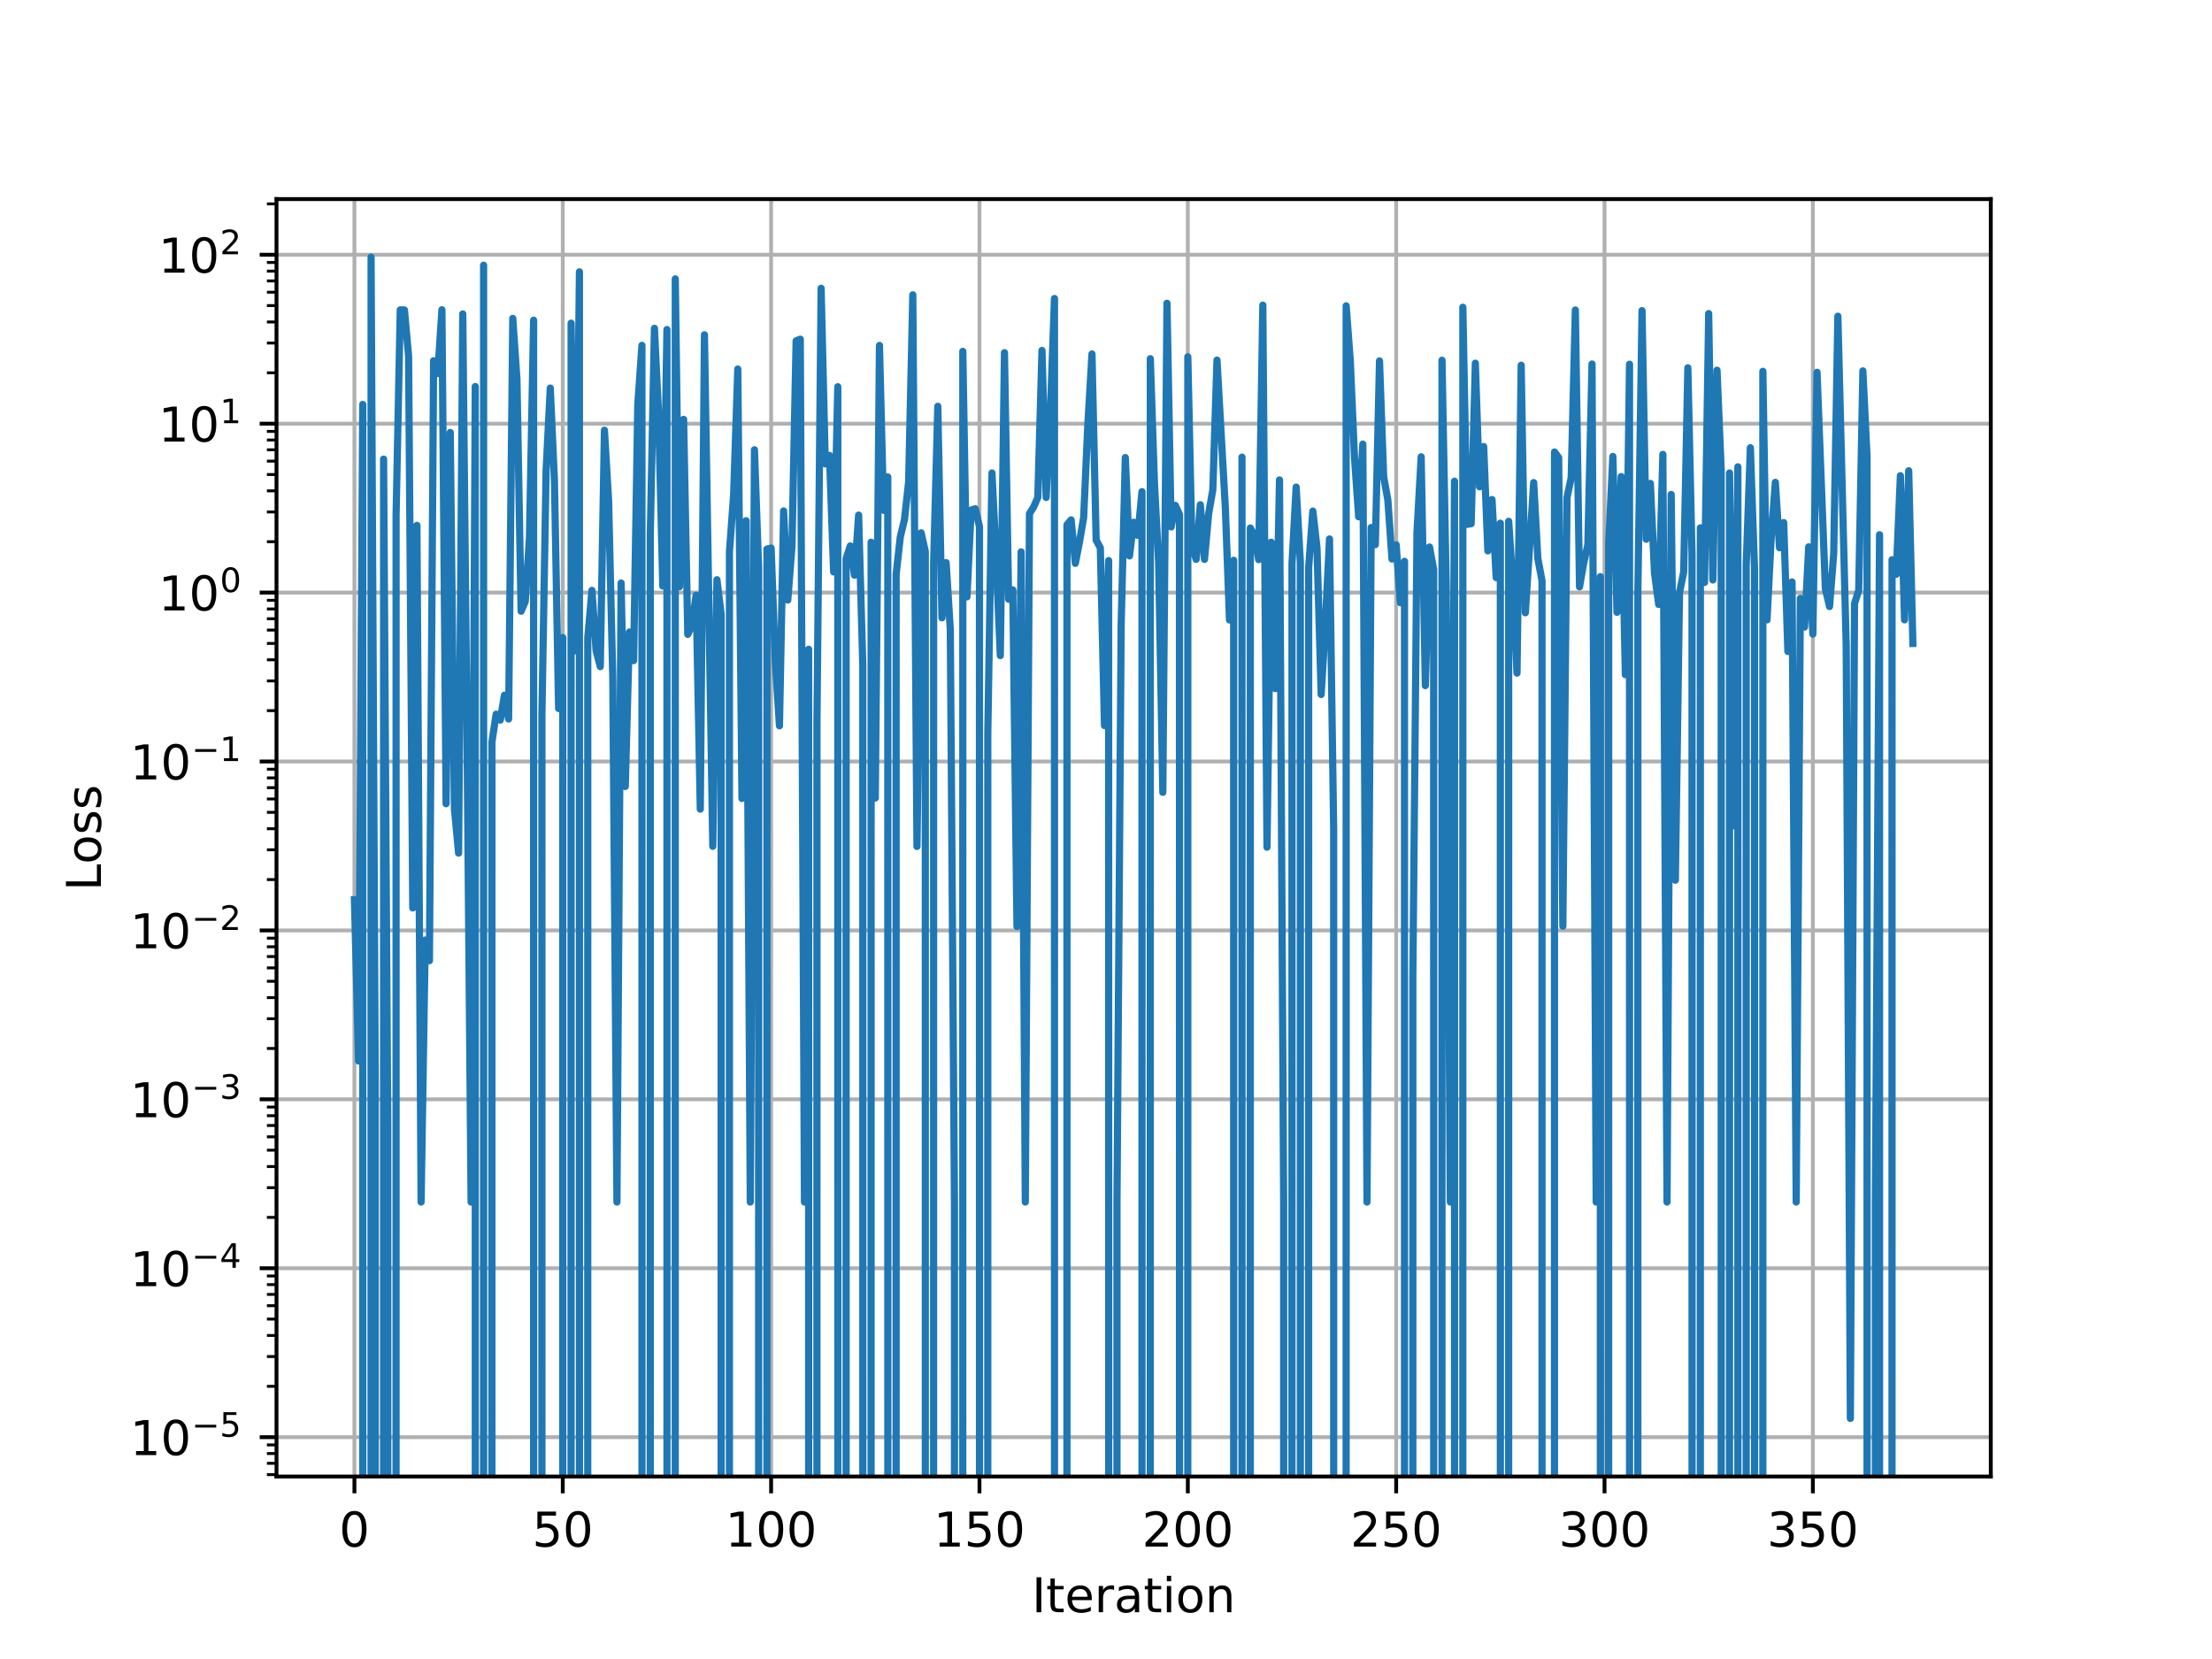 <?xml version="1.0" encoding="utf-8" standalone="no"?>
<!DOCTYPE svg PUBLIC "-//W3C//DTD SVG 1.1//EN"
  "http://www.w3.org/Graphics/SVG/1.1/DTD/svg11.dtd">
<!-- Created with matplotlib (https://matplotlib.org/) -->
<svg height="345.6pt" version="1.1" viewBox="0 0 460.8 345.6" width="460.8pt" xmlns="http://www.w3.org/2000/svg" xmlns:xlink="http://www.w3.org/1999/xlink">
 <defs>
  <style type="text/css">
*{stroke-linecap:butt;stroke-linejoin:round;}
  </style>
 </defs>
 <g id="figure_1">
  <g id="patch_1">
   <path d="M 0 345.6 
L 460.8 345.6 
L 460.8 0 
L 0 0 
z
" style="fill:#ffffff;"/>
  </g>
  <g id="axes_1">
   <g id="patch_2">
    <path d="M 57.6 307.584 
L 414.72 307.584 
L 414.72 41.472 
L 57.6 41.472 
z
" style="fill:#ffffff;"/>
   </g>
   <g id="matplotlib.axis_1">
    <g id="xtick_1">
     <g id="line2d_1">
      <path clip-path="url(#p21596c41e8)" d="M 73.833 307.584 
L 73.833 41.472 
" style="fill:none;stroke:#b0b0b0;stroke-linecap:square;stroke-width:0.8;"/>
     </g>
     <g id="line2d_2">
      <defs>
       <path d="M 0 0 
L 0 3.5 
" id="mdeaea64f38" style="stroke:#000000;stroke-width:0.8;"/>
      </defs>
      <g>
       <use style="stroke:#000000;stroke-width:0.8;" x="73.833" xlink:href="#mdeaea64f38" y="307.584"/>
      </g>
     </g>
     <g id="text_1">
      <!-- 0 -->
      <defs>
       <path d="M 31.781 66.406 
Q 24.172 66.406 20.328 58.906 
Q 16.5 51.422 16.5 36.375 
Q 16.5 21.391 20.328 13.891 
Q 24.172 6.391 31.781 6.391 
Q 39.453 6.391 43.281 13.891 
Q 47.125 21.391 47.125 36.375 
Q 47.125 51.422 43.281 58.906 
Q 39.453 66.406 31.781 66.406 
z
M 31.781 74.219 
Q 44.047 74.219 50.516 64.516 
Q 56.984 54.828 56.984 36.375 
Q 56.984 17.969 50.516 8.266 
Q 44.047 -1.422 31.781 -1.422 
Q 19.531 -1.422 13.062 8.266 
Q 6.594 17.969 6.594 36.375 
Q 6.594 54.828 13.062 64.516 
Q 19.531 74.219 31.781 74.219 
z
" id="DejaVuSans-48"/>
      </defs>
      <g transform="translate(70.651 322.182)scale(0.1 -0.1)">
       <use xlink:href="#DejaVuSans-48"/>
      </g>
     </g>
    </g>
    <g id="xtick_2">
     <g id="line2d_3">
      <path clip-path="url(#p21596c41e8)" d="M 117.236 307.584 
L 117.236 41.472 
" style="fill:none;stroke:#b0b0b0;stroke-linecap:square;stroke-width:0.8;"/>
     </g>
     <g id="line2d_4">
      <g>
       <use style="stroke:#000000;stroke-width:0.8;" x="117.236" xlink:href="#mdeaea64f38" y="307.584"/>
      </g>
     </g>
     <g id="text_2">
      <!-- 50 -->
      <defs>
       <path d="M 10.797 72.906 
L 49.516 72.906 
L 49.516 64.594 
L 19.828 64.594 
L 19.828 46.734 
Q 21.969 47.469 24.109 47.828 
Q 26.266 48.188 28.422 48.188 
Q 40.625 48.188 47.75 41.5 
Q 54.891 34.812 54.891 23.391 
Q 54.891 11.625 47.562 5.094 
Q 40.234 -1.422 26.906 -1.422 
Q 22.312 -1.422 17.547 -0.641 
Q 12.797 0.141 7.719 1.703 
L 7.719 11.625 
Q 12.109 9.234 16.797 8.062 
Q 21.484 6.891 26.703 6.891 
Q 35.156 6.891 40.078 11.328 
Q 45.016 15.766 45.016 23.391 
Q 45.016 31 40.078 35.438 
Q 35.156 39.891 26.703 39.891 
Q 22.75 39.891 18.812 39.016 
Q 14.891 38.141 10.797 36.281 
z
" id="DejaVuSans-53"/>
      </defs>
      <g transform="translate(110.873 322.182)scale(0.1 -0.1)">
       <use xlink:href="#DejaVuSans-53"/>
       <use x="63.623" xlink:href="#DejaVuSans-48"/>
      </g>
     </g>
    </g>
    <g id="xtick_3">
     <g id="line2d_5">
      <path clip-path="url(#p21596c41e8)" d="M 160.639 307.584 
L 160.639 41.472 
" style="fill:none;stroke:#b0b0b0;stroke-linecap:square;stroke-width:0.8;"/>
     </g>
     <g id="line2d_6">
      <g>
       <use style="stroke:#000000;stroke-width:0.8;" x="160.639" xlink:href="#mdeaea64f38" y="307.584"/>
      </g>
     </g>
     <g id="text_3">
      <!-- 100 -->
      <defs>
       <path d="M 12.406 8.297 
L 28.516 8.297 
L 28.516 63.922 
L 10.984 60.406 
L 10.984 69.391 
L 28.422 72.906 
L 38.281 72.906 
L 38.281 8.297 
L 54.391 8.297 
L 54.391 0 
L 12.406 0 
z
" id="DejaVuSans-49"/>
      </defs>
      <g transform="translate(151.095 322.182)scale(0.1 -0.1)">
       <use xlink:href="#DejaVuSans-49"/>
       <use x="63.623" xlink:href="#DejaVuSans-48"/>
       <use x="127.246" xlink:href="#DejaVuSans-48"/>
      </g>
     </g>
    </g>
    <g id="xtick_4">
     <g id="line2d_7">
      <path clip-path="url(#p21596c41e8)" d="M 204.042 307.584 
L 204.042 41.472 
" style="fill:none;stroke:#b0b0b0;stroke-linecap:square;stroke-width:0.8;"/>
     </g>
     <g id="line2d_8">
      <g>
       <use style="stroke:#000000;stroke-width:0.8;" x="204.042" xlink:href="#mdeaea64f38" y="307.584"/>
      </g>
     </g>
     <g id="text_4">
      <!-- 150 -->
      <g transform="translate(194.498 322.182)scale(0.1 -0.1)">
       <use xlink:href="#DejaVuSans-49"/>
       <use x="63.623" xlink:href="#DejaVuSans-53"/>
       <use x="127.246" xlink:href="#DejaVuSans-48"/>
      </g>
     </g>
    </g>
    <g id="xtick_5">
     <g id="line2d_9">
      <path clip-path="url(#p21596c41e8)" d="M 247.445 307.584 
L 247.445 41.472 
" style="fill:none;stroke:#b0b0b0;stroke-linecap:square;stroke-width:0.8;"/>
     </g>
     <g id="line2d_10">
      <g>
       <use style="stroke:#000000;stroke-width:0.8;" x="247.445" xlink:href="#mdeaea64f38" y="307.584"/>
      </g>
     </g>
     <g id="text_5">
      <!-- 200 -->
      <defs>
       <path d="M 19.188 8.297 
L 53.609 8.297 
L 53.609 0 
L 7.328 0 
L 7.328 8.297 
Q 12.938 14.109 22.625 23.891 
Q 32.328 33.688 34.812 36.531 
Q 39.547 41.844 41.422 45.531 
Q 43.312 49.219 43.312 52.781 
Q 43.312 58.594 39.234 62.25 
Q 35.156 65.922 28.609 65.922 
Q 23.969 65.922 18.812 64.312 
Q 13.672 62.703 7.812 59.422 
L 7.812 69.391 
Q 13.766 71.781 18.938 73 
Q 24.125 74.219 28.422 74.219 
Q 39.75 74.219 46.484 68.547 
Q 53.219 62.891 53.219 53.422 
Q 53.219 48.922 51.531 44.891 
Q 49.859 40.875 45.406 35.406 
Q 44.188 33.984 37.641 27.219 
Q 31.109 20.453 19.188 8.297 
z
" id="DejaVuSans-50"/>
      </defs>
      <g transform="translate(237.901 322.182)scale(0.1 -0.1)">
       <use xlink:href="#DejaVuSans-50"/>
       <use x="63.623" xlink:href="#DejaVuSans-48"/>
       <use x="127.246" xlink:href="#DejaVuSans-48"/>
      </g>
     </g>
    </g>
    <g id="xtick_6">
     <g id="line2d_11">
      <path clip-path="url(#p21596c41e8)" d="M 290.848 307.584 
L 290.848 41.472 
" style="fill:none;stroke:#b0b0b0;stroke-linecap:square;stroke-width:0.8;"/>
     </g>
     <g id="line2d_12">
      <g>
       <use style="stroke:#000000;stroke-width:0.8;" x="290.848" xlink:href="#mdeaea64f38" y="307.584"/>
      </g>
     </g>
     <g id="text_6">
      <!-- 250 -->
      <g transform="translate(281.304 322.182)scale(0.1 -0.1)">
       <use xlink:href="#DejaVuSans-50"/>
       <use x="63.623" xlink:href="#DejaVuSans-53"/>
       <use x="127.246" xlink:href="#DejaVuSans-48"/>
      </g>
     </g>
    </g>
    <g id="xtick_7">
     <g id="line2d_13">
      <path clip-path="url(#p21596c41e8)" d="M 334.251 307.584 
L 334.251 41.472 
" style="fill:none;stroke:#b0b0b0;stroke-linecap:square;stroke-width:0.8;"/>
     </g>
     <g id="line2d_14">
      <g>
       <use style="stroke:#000000;stroke-width:0.8;" x="334.251" xlink:href="#mdeaea64f38" y="307.584"/>
      </g>
     </g>
     <g id="text_7">
      <!-- 300 -->
      <defs>
       <path d="M 40.578 39.312 
Q 47.656 37.797 51.625 33 
Q 55.609 28.219 55.609 21.188 
Q 55.609 10.406 48.188 4.484 
Q 40.766 -1.422 27.094 -1.422 
Q 22.516 -1.422 17.656 -0.516 
Q 12.797 0.391 7.625 2.203 
L 7.625 11.719 
Q 11.719 9.328 16.594 8.109 
Q 21.484 6.891 26.812 6.891 
Q 36.078 6.891 40.938 10.547 
Q 45.797 14.203 45.797 21.188 
Q 45.797 27.641 41.281 31.266 
Q 36.766 34.906 28.719 34.906 
L 20.219 34.906 
L 20.219 43.016 
L 29.109 43.016 
Q 36.375 43.016 40.234 45.922 
Q 44.094 48.828 44.094 54.297 
Q 44.094 59.906 40.109 62.906 
Q 36.141 65.922 28.719 65.922 
Q 24.656 65.922 20.016 65.031 
Q 15.375 64.156 9.812 62.312 
L 9.812 71.094 
Q 15.438 72.656 20.344 73.438 
Q 25.25 74.219 29.594 74.219 
Q 40.828 74.219 47.359 69.109 
Q 53.906 64.016 53.906 55.328 
Q 53.906 49.266 50.438 45.094 
Q 46.969 40.922 40.578 39.312 
z
" id="DejaVuSans-51"/>
      </defs>
      <g transform="translate(324.707 322.182)scale(0.1 -0.1)">
       <use xlink:href="#DejaVuSans-51"/>
       <use x="63.623" xlink:href="#DejaVuSans-48"/>
       <use x="127.246" xlink:href="#DejaVuSans-48"/>
      </g>
     </g>
    </g>
    <g id="xtick_8">
     <g id="line2d_15">
      <path clip-path="url(#p21596c41e8)" d="M 377.654 307.584 
L 377.654 41.472 
" style="fill:none;stroke:#b0b0b0;stroke-linecap:square;stroke-width:0.8;"/>
     </g>
     <g id="line2d_16">
      <g>
       <use style="stroke:#000000;stroke-width:0.8;" x="377.654" xlink:href="#mdeaea64f38" y="307.584"/>
      </g>
     </g>
     <g id="text_8">
      <!-- 350 -->
      <g transform="translate(368.11 322.182)scale(0.1 -0.1)">
       <use xlink:href="#DejaVuSans-51"/>
       <use x="63.623" xlink:href="#DejaVuSans-53"/>
       <use x="127.246" xlink:href="#DejaVuSans-48"/>
      </g>
     </g>
    </g>
    <g id="text_9">
     <!-- Iteration -->
     <defs>
      <path d="M 9.812 72.906 
L 19.672 72.906 
L 19.672 0 
L 9.812 0 
z
" id="DejaVuSans-73"/>
      <path d="M 18.312 70.219 
L 18.312 54.688 
L 36.812 54.688 
L 36.812 47.703 
L 18.312 47.703 
L 18.312 18.016 
Q 18.312 11.328 20.141 9.422 
Q 21.969 7.516 27.594 7.516 
L 36.812 7.516 
L 36.812 0 
L 27.594 0 
Q 17.188 0 13.234 3.875 
Q 9.281 7.766 9.281 18.016 
L 9.281 47.703 
L 2.688 47.703 
L 2.688 54.688 
L 9.281 54.688 
L 9.281 70.219 
z
" id="DejaVuSans-116"/>
      <path d="M 56.203 29.594 
L 56.203 25.203 
L 14.891 25.203 
Q 15.484 15.922 20.484 11.062 
Q 25.484 6.203 34.422 6.203 
Q 39.594 6.203 44.453 7.469 
Q 49.312 8.734 54.109 11.281 
L 54.109 2.781 
Q 49.266 0.734 44.188 -0.344 
Q 39.109 -1.422 33.891 -1.422 
Q 20.797 -1.422 13.156 6.188 
Q 5.516 13.812 5.516 26.812 
Q 5.516 40.234 12.766 48.109 
Q 20.016 56 32.328 56 
Q 43.359 56 49.781 48.891 
Q 56.203 41.797 56.203 29.594 
z
M 47.219 32.234 
Q 47.125 39.594 43.094 43.984 
Q 39.062 48.391 32.422 48.391 
Q 24.906 48.391 20.391 44.141 
Q 15.875 39.891 15.188 32.172 
z
" id="DejaVuSans-101"/>
      <path d="M 41.109 46.297 
Q 39.594 47.172 37.812 47.578 
Q 36.031 48 33.891 48 
Q 26.266 48 22.188 43.047 
Q 18.109 38.094 18.109 28.812 
L 18.109 0 
L 9.078 0 
L 9.078 54.688 
L 18.109 54.688 
L 18.109 46.188 
Q 20.953 51.172 25.484 53.578 
Q 30.031 56 36.531 56 
Q 37.453 56 38.578 55.875 
Q 39.703 55.766 41.062 55.516 
z
" id="DejaVuSans-114"/>
      <path d="M 34.281 27.484 
Q 23.391 27.484 19.188 25 
Q 14.984 22.516 14.984 16.5 
Q 14.984 11.719 18.141 8.906 
Q 21.297 6.109 26.703 6.109 
Q 34.188 6.109 38.703 11.406 
Q 43.219 16.703 43.219 25.484 
L 43.219 27.484 
z
M 52.203 31.203 
L 52.203 0 
L 43.219 0 
L 43.219 8.297 
Q 40.141 3.328 35.547 0.953 
Q 30.953 -1.422 24.312 -1.422 
Q 15.922 -1.422 10.953 3.297 
Q 6 8.016 6 15.922 
Q 6 25.141 12.172 29.828 
Q 18.359 34.516 30.609 34.516 
L 43.219 34.516 
L 43.219 35.406 
Q 43.219 41.609 39.141 45 
Q 35.062 48.391 27.688 48.391 
Q 23 48.391 18.547 47.266 
Q 14.109 46.141 10.016 43.891 
L 10.016 52.203 
Q 14.938 54.109 19.578 55.047 
Q 24.219 56 28.609 56 
Q 40.484 56 46.344 49.844 
Q 52.203 43.703 52.203 31.203 
z
" id="DejaVuSans-97"/>
      <path d="M 9.422 54.688 
L 18.406 54.688 
L 18.406 0 
L 9.422 0 
z
M 9.422 75.984 
L 18.406 75.984 
L 18.406 64.594 
L 9.422 64.594 
z
" id="DejaVuSans-105"/>
      <path d="M 30.609 48.391 
Q 23.391 48.391 19.188 42.75 
Q 14.984 37.109 14.984 27.297 
Q 14.984 17.484 19.156 11.844 
Q 23.344 6.203 30.609 6.203 
Q 37.797 6.203 41.984 11.859 
Q 46.188 17.531 46.188 27.297 
Q 46.188 37.016 41.984 42.703 
Q 37.797 48.391 30.609 48.391 
z
M 30.609 56 
Q 42.328 56 49.016 48.375 
Q 55.719 40.766 55.719 27.297 
Q 55.719 13.875 49.016 6.219 
Q 42.328 -1.422 30.609 -1.422 
Q 18.844 -1.422 12.172 6.219 
Q 5.516 13.875 5.516 27.297 
Q 5.516 40.766 12.172 48.375 
Q 18.844 56 30.609 56 
z
" id="DejaVuSans-111"/>
      <path d="M 54.891 33.016 
L 54.891 0 
L 45.906 0 
L 45.906 32.719 
Q 45.906 40.484 42.875 44.328 
Q 39.844 48.188 33.797 48.188 
Q 26.516 48.188 22.312 43.547 
Q 18.109 38.922 18.109 30.906 
L 18.109 0 
L 9.078 0 
L 9.078 54.688 
L 18.109 54.688 
L 18.109 46.188 
Q 21.344 51.125 25.703 53.562 
Q 30.078 56 35.797 56 
Q 45.219 56 50.047 50.172 
Q 54.891 44.344 54.891 33.016 
z
" id="DejaVuSans-110"/>
     </defs>
     <g transform="translate(214.951 335.861)scale(0.1 -0.1)">
      <use xlink:href="#DejaVuSans-73"/>
      <use x="29.492" xlink:href="#DejaVuSans-116"/>
      <use x="68.701" xlink:href="#DejaVuSans-101"/>
      <use x="130.225" xlink:href="#DejaVuSans-114"/>
      <use x="171.338" xlink:href="#DejaVuSans-97"/>
      <use x="232.617" xlink:href="#DejaVuSans-116"/>
      <use x="271.826" xlink:href="#DejaVuSans-105"/>
      <use x="299.609" xlink:href="#DejaVuSans-111"/>
      <use x="360.791" xlink:href="#DejaVuSans-110"/>
     </g>
    </g>
   </g>
   <g id="matplotlib.axis_2">
    <g id="ytick_1">
     <g id="line2d_17">
      <path clip-path="url(#p21596c41e8)" d="M 57.6 299.387 
L 414.72 299.387 
" style="fill:none;stroke:#b0b0b0;stroke-linecap:square;stroke-width:0.8;"/>
     </g>
     <g id="line2d_18">
      <defs>
       <path d="M 0 0 
L -3.5 0 
" id="ma9c4add1ae" style="stroke:#000000;stroke-width:0.8;"/>
      </defs>
      <g>
       <use style="stroke:#000000;stroke-width:0.8;" x="57.6" xlink:href="#ma9c4add1ae" y="299.387"/>
      </g>
     </g>
     <g id="text_10">
      <!-- $\mathdefault{10^{-5}}$ -->
      <defs>
       <path d="M 10.594 35.5 
L 73.188 35.5 
L 73.188 27.203 
L 10.594 27.203 
z
" id="DejaVuSans-8722"/>
      </defs>
      <g transform="translate(27.1 303.186)scale(0.1 -0.1)">
       <use transform="translate(0 0.684)" xlink:href="#DejaVuSans-49"/>
       <use transform="translate(63.623 0.684)" xlink:href="#DejaVuSans-48"/>
       <use transform="translate(128.203 38.966)scale(0.7)" xlink:href="#DejaVuSans-8722"/>
       <use transform="translate(186.855 38.966)scale(0.7)" xlink:href="#DejaVuSans-53"/>
      </g>
     </g>
    </g>
    <g id="ytick_2">
     <g id="line2d_19">
      <path clip-path="url(#p21596c41e8)" d="M 57.6 264.198 
L 414.72 264.198 
" style="fill:none;stroke:#b0b0b0;stroke-linecap:square;stroke-width:0.8;"/>
     </g>
     <g id="line2d_20">
      <g>
       <use style="stroke:#000000;stroke-width:0.8;" x="57.6" xlink:href="#ma9c4add1ae" y="264.198"/>
      </g>
     </g>
     <g id="text_11">
      <!-- $\mathdefault{10^{-4}}$ -->
      <defs>
       <path d="M 37.797 64.312 
L 12.891 25.391 
L 37.797 25.391 
z
M 35.203 72.906 
L 47.609 72.906 
L 47.609 25.391 
L 58.016 25.391 
L 58.016 17.188 
L 47.609 17.188 
L 47.609 0 
L 37.797 0 
L 37.797 17.188 
L 4.891 17.188 
L 4.891 26.703 
z
" id="DejaVuSans-52"/>
      </defs>
      <g transform="translate(27.1 267.997)scale(0.1 -0.1)">
       <use transform="translate(0 0.684)" xlink:href="#DejaVuSans-49"/>
       <use transform="translate(63.623 0.684)" xlink:href="#DejaVuSans-48"/>
       <use transform="translate(128.203 38.966)scale(0.7)" xlink:href="#DejaVuSans-8722"/>
       <use transform="translate(186.855 38.966)scale(0.7)" xlink:href="#DejaVuSans-52"/>
      </g>
     </g>
    </g>
    <g id="ytick_3">
     <g id="line2d_21">
      <path clip-path="url(#p21596c41e8)" d="M 57.6 229.01 
L 414.72 229.01 
" style="fill:none;stroke:#b0b0b0;stroke-linecap:square;stroke-width:0.8;"/>
     </g>
     <g id="line2d_22">
      <g>
       <use style="stroke:#000000;stroke-width:0.8;" x="57.6" xlink:href="#ma9c4add1ae" y="229.01"/>
      </g>
     </g>
     <g id="text_12">
      <!-- $\mathdefault{10^{-3}}$ -->
      <g transform="translate(27.1 232.809)scale(0.1 -0.1)">
       <use transform="translate(0 0.766)" xlink:href="#DejaVuSans-49"/>
       <use transform="translate(63.623 0.766)" xlink:href="#DejaVuSans-48"/>
       <use transform="translate(128.203 39.047)scale(0.7)" xlink:href="#DejaVuSans-8722"/>
       <use transform="translate(186.855 39.047)scale(0.7)" xlink:href="#DejaVuSans-51"/>
      </g>
     </g>
    </g>
    <g id="ytick_4">
     <g id="line2d_23">
      <path clip-path="url(#p21596c41e8)" d="M 57.6 193.821 
L 414.72 193.821 
" style="fill:none;stroke:#b0b0b0;stroke-linecap:square;stroke-width:0.8;"/>
     </g>
     <g id="line2d_24">
      <g>
       <use style="stroke:#000000;stroke-width:0.8;" x="57.6" xlink:href="#ma9c4add1ae" y="193.821"/>
      </g>
     </g>
     <g id="text_13">
      <!-- $\mathdefault{10^{-2}}$ -->
      <g transform="translate(27.1 197.621)scale(0.1 -0.1)">
       <use transform="translate(0 0.766)" xlink:href="#DejaVuSans-49"/>
       <use transform="translate(63.623 0.766)" xlink:href="#DejaVuSans-48"/>
       <use transform="translate(128.203 39.047)scale(0.7)" xlink:href="#DejaVuSans-8722"/>
       <use transform="translate(186.855 39.047)scale(0.7)" xlink:href="#DejaVuSans-50"/>
      </g>
     </g>
    </g>
    <g id="ytick_5">
     <g id="line2d_25">
      <path clip-path="url(#p21596c41e8)" d="M 57.6 158.633 
L 414.72 158.633 
" style="fill:none;stroke:#b0b0b0;stroke-linecap:square;stroke-width:0.8;"/>
     </g>
     <g id="line2d_26">
      <g>
       <use style="stroke:#000000;stroke-width:0.8;" x="57.6" xlink:href="#ma9c4add1ae" y="158.633"/>
      </g>
     </g>
     <g id="text_14">
      <!-- $\mathdefault{10^{-1}}$ -->
      <g transform="translate(27.1 162.432)scale(0.1 -0.1)">
       <use transform="translate(0 0.684)" xlink:href="#DejaVuSans-49"/>
       <use transform="translate(63.623 0.684)" xlink:href="#DejaVuSans-48"/>
       <use transform="translate(128.203 38.966)scale(0.7)" xlink:href="#DejaVuSans-8722"/>
       <use transform="translate(186.855 38.966)scale(0.7)" xlink:href="#DejaVuSans-49"/>
      </g>
     </g>
    </g>
    <g id="ytick_6">
     <g id="line2d_27">
      <path clip-path="url(#p21596c41e8)" d="M 57.6 123.445 
L 414.72 123.445 
" style="fill:none;stroke:#b0b0b0;stroke-linecap:square;stroke-width:0.8;"/>
     </g>
     <g id="line2d_28">
      <g>
       <use style="stroke:#000000;stroke-width:0.8;" x="57.6" xlink:href="#ma9c4add1ae" y="123.445"/>
      </g>
     </g>
     <g id="text_15">
      <!-- $\mathdefault{10^{0}}$ -->
      <g transform="translate(33 127.244)scale(0.1 -0.1)">
       <use transform="translate(0 0.766)" xlink:href="#DejaVuSans-49"/>
       <use transform="translate(63.623 0.766)" xlink:href="#DejaVuSans-48"/>
       <use transform="translate(128.203 39.047)scale(0.7)" xlink:href="#DejaVuSans-48"/>
      </g>
     </g>
    </g>
    <g id="ytick_7">
     <g id="line2d_29">
      <path clip-path="url(#p21596c41e8)" d="M 57.6 88.256 
L 414.72 88.256 
" style="fill:none;stroke:#b0b0b0;stroke-linecap:square;stroke-width:0.8;"/>
     </g>
     <g id="line2d_30">
      <g>
       <use style="stroke:#000000;stroke-width:0.8;" x="57.6" xlink:href="#ma9c4add1ae" y="88.256"/>
      </g>
     </g>
     <g id="text_16">
      <!-- $\mathdefault{10^{1}}$ -->
      <g transform="translate(33 92.056)scale(0.1 -0.1)">
       <use transform="translate(0 0.684)" xlink:href="#DejaVuSans-49"/>
       <use transform="translate(63.623 0.684)" xlink:href="#DejaVuSans-48"/>
       <use transform="translate(128.203 38.966)scale(0.7)" xlink:href="#DejaVuSans-49"/>
      </g>
     </g>
    </g>
    <g id="ytick_8">
     <g id="line2d_31">
      <path clip-path="url(#p21596c41e8)" d="M 57.6 53.068 
L 414.72 53.068 
" style="fill:none;stroke:#b0b0b0;stroke-linecap:square;stroke-width:0.8;"/>
     </g>
     <g id="line2d_32">
      <g>
       <use style="stroke:#000000;stroke-width:0.8;" x="57.6" xlink:href="#ma9c4add1ae" y="53.068"/>
      </g>
     </g>
     <g id="text_17">
      <!-- $\mathdefault{10^{2}}$ -->
      <g transform="translate(33 56.867)scale(0.1 -0.1)">
       <use transform="translate(0 0.766)" xlink:href="#DejaVuSans-49"/>
       <use transform="translate(63.623 0.766)" xlink:href="#DejaVuSans-48"/>
       <use transform="translate(128.203 39.047)scale(0.7)" xlink:href="#DejaVuSans-50"/>
      </g>
     </g>
    </g>
    <g id="ytick_9">
     <g id="line2d_33">
      <defs>
       <path d="M 0 0 
L -2 0 
" id="m269f2dbc2b" style="stroke:#000000;stroke-width:0.6;"/>
      </defs>
      <g>
       <use style="stroke:#000000;stroke-width:0.6;" x="57.6" xlink:href="#m269f2dbc2b" y="307.193"/>
      </g>
     </g>
    </g>
    <g id="ytick_10">
     <g id="line2d_34">
      <g>
       <use style="stroke:#000000;stroke-width:0.6;" x="57.6" xlink:href="#m269f2dbc2b" y="304.837"/>
      </g>
     </g>
    </g>
    <g id="ytick_11">
     <g id="line2d_35">
      <g>
       <use style="stroke:#000000;stroke-width:0.6;" x="57.6" xlink:href="#m269f2dbc2b" y="302.797"/>
      </g>
     </g>
    </g>
    <g id="ytick_12">
     <g id="line2d_36">
      <g>
       <use style="stroke:#000000;stroke-width:0.6;" x="57.6" xlink:href="#m269f2dbc2b" y="300.997"/>
      </g>
     </g>
    </g>
    <g id="ytick_13">
     <g id="line2d_37">
      <g>
       <use style="stroke:#000000;stroke-width:0.6;" x="57.6" xlink:href="#m269f2dbc2b" y="288.794"/>
      </g>
     </g>
    </g>
    <g id="ytick_14">
     <g id="line2d_38">
      <g>
       <use style="stroke:#000000;stroke-width:0.6;" x="57.6" xlink:href="#m269f2dbc2b" y="282.597"/>
      </g>
     </g>
    </g>
    <g id="ytick_15">
     <g id="line2d_39">
      <g>
       <use style="stroke:#000000;stroke-width:0.6;" x="57.6" xlink:href="#m269f2dbc2b" y="278.201"/>
      </g>
     </g>
    </g>
    <g id="ytick_16">
     <g id="line2d_40">
      <g>
       <use style="stroke:#000000;stroke-width:0.6;" x="57.6" xlink:href="#m269f2dbc2b" y="274.791"/>
      </g>
     </g>
    </g>
    <g id="ytick_17">
     <g id="line2d_41">
      <g>
       <use style="stroke:#000000;stroke-width:0.6;" x="57.6" xlink:href="#m269f2dbc2b" y="272.005"/>
      </g>
     </g>
    </g>
    <g id="ytick_18">
     <g id="line2d_42">
      <g>
       <use style="stroke:#000000;stroke-width:0.6;" x="57.6" xlink:href="#m269f2dbc2b" y="269.649"/>
      </g>
     </g>
    </g>
    <g id="ytick_19">
     <g id="line2d_43">
      <g>
       <use style="stroke:#000000;stroke-width:0.6;" x="57.6" xlink:href="#m269f2dbc2b" y="267.608"/>
      </g>
     </g>
    </g>
    <g id="ytick_20">
     <g id="line2d_44">
      <g>
       <use style="stroke:#000000;stroke-width:0.6;" x="57.6" xlink:href="#m269f2dbc2b" y="265.808"/>
      </g>
     </g>
    </g>
    <g id="ytick_21">
     <g id="line2d_45">
      <g>
       <use style="stroke:#000000;stroke-width:0.6;" x="57.6" xlink:href="#m269f2dbc2b" y="253.605"/>
      </g>
     </g>
    </g>
    <g id="ytick_22">
     <g id="line2d_46">
      <g>
       <use style="stroke:#000000;stroke-width:0.6;" x="57.6" xlink:href="#m269f2dbc2b" y="247.409"/>
      </g>
     </g>
    </g>
    <g id="ytick_23">
     <g id="line2d_47">
      <g>
       <use style="stroke:#000000;stroke-width:0.6;" x="57.6" xlink:href="#m269f2dbc2b" y="243.013"/>
      </g>
     </g>
    </g>
    <g id="ytick_24">
     <g id="line2d_48">
      <g>
       <use style="stroke:#000000;stroke-width:0.6;" x="57.6" xlink:href="#m269f2dbc2b" y="239.603"/>
      </g>
     </g>
    </g>
    <g id="ytick_25">
     <g id="line2d_49">
      <g>
       <use style="stroke:#000000;stroke-width:0.6;" x="57.6" xlink:href="#m269f2dbc2b" y="236.816"/>
      </g>
     </g>
    </g>
    <g id="ytick_26">
     <g id="line2d_50">
      <g>
       <use style="stroke:#000000;stroke-width:0.6;" x="57.6" xlink:href="#m269f2dbc2b" y="234.461"/>
      </g>
     </g>
    </g>
    <g id="ytick_27">
     <g id="line2d_51">
      <g>
       <use style="stroke:#000000;stroke-width:0.6;" x="57.6" xlink:href="#m269f2dbc2b" y="232.42"/>
      </g>
     </g>
    </g>
    <g id="ytick_28">
     <g id="line2d_52">
      <g>
       <use style="stroke:#000000;stroke-width:0.6;" x="57.6" xlink:href="#m269f2dbc2b" y="230.62"/>
      </g>
     </g>
    </g>
    <g id="ytick_29">
     <g id="line2d_53">
      <g>
       <use style="stroke:#000000;stroke-width:0.6;" x="57.6" xlink:href="#m269f2dbc2b" y="218.417"/>
      </g>
     </g>
    </g>
    <g id="ytick_30">
     <g id="line2d_54">
      <g>
       <use style="stroke:#000000;stroke-width:0.6;" x="57.6" xlink:href="#m269f2dbc2b" y="212.221"/>
      </g>
     </g>
    </g>
    <g id="ytick_31">
     <g id="line2d_55">
      <g>
       <use style="stroke:#000000;stroke-width:0.6;" x="57.6" xlink:href="#m269f2dbc2b" y="207.824"/>
      </g>
     </g>
    </g>
    <g id="ytick_32">
     <g id="line2d_56">
      <g>
       <use style="stroke:#000000;stroke-width:0.6;" x="57.6" xlink:href="#m269f2dbc2b" y="204.414"/>
      </g>
     </g>
    </g>
    <g id="ytick_33">
     <g id="line2d_57">
      <g>
       <use style="stroke:#000000;stroke-width:0.6;" x="57.6" xlink:href="#m269f2dbc2b" y="201.628"/>
      </g>
     </g>
    </g>
    <g id="ytick_34">
     <g id="line2d_58">
      <g>
       <use style="stroke:#000000;stroke-width:0.6;" x="57.6" xlink:href="#m269f2dbc2b" y="199.272"/>
      </g>
     </g>
    </g>
    <g id="ytick_35">
     <g id="line2d_59">
      <g>
       <use style="stroke:#000000;stroke-width:0.6;" x="57.6" xlink:href="#m269f2dbc2b" y="197.232"/>
      </g>
     </g>
    </g>
    <g id="ytick_36">
     <g id="line2d_60">
      <g>
       <use style="stroke:#000000;stroke-width:0.6;" x="57.6" xlink:href="#m269f2dbc2b" y="195.432"/>
      </g>
     </g>
    </g>
    <g id="ytick_37">
     <g id="line2d_61">
      <g>
       <use style="stroke:#000000;stroke-width:0.6;" x="57.6" xlink:href="#m269f2dbc2b" y="183.229"/>
      </g>
     </g>
    </g>
    <g id="ytick_38">
     <g id="line2d_62">
      <g>
       <use style="stroke:#000000;stroke-width:0.6;" x="57.6" xlink:href="#m269f2dbc2b" y="177.032"/>
      </g>
     </g>
    </g>
    <g id="ytick_39">
     <g id="line2d_63">
      <g>
       <use style="stroke:#000000;stroke-width:0.6;" x="57.6" xlink:href="#m269f2dbc2b" y="172.636"/>
      </g>
     </g>
    </g>
    <g id="ytick_40">
     <g id="line2d_64">
      <g>
       <use style="stroke:#000000;stroke-width:0.6;" x="57.6" xlink:href="#m269f2dbc2b" y="169.226"/>
      </g>
     </g>
    </g>
    <g id="ytick_41">
     <g id="line2d_65">
      <g>
       <use style="stroke:#000000;stroke-width:0.6;" x="57.6" xlink:href="#m269f2dbc2b" y="166.44"/>
      </g>
     </g>
    </g>
    <g id="ytick_42">
     <g id="line2d_66">
      <g>
       <use style="stroke:#000000;stroke-width:0.6;" x="57.6" xlink:href="#m269f2dbc2b" y="164.084"/>
      </g>
     </g>
    </g>
    <g id="ytick_43">
     <g id="line2d_67">
      <g>
       <use style="stroke:#000000;stroke-width:0.6;" x="57.6" xlink:href="#m269f2dbc2b" y="162.043"/>
      </g>
     </g>
    </g>
    <g id="ytick_44">
     <g id="line2d_68">
      <g>
       <use style="stroke:#000000;stroke-width:0.6;" x="57.6" xlink:href="#m269f2dbc2b" y="160.243"/>
      </g>
     </g>
    </g>
    <g id="ytick_45">
     <g id="line2d_69">
      <g>
       <use style="stroke:#000000;stroke-width:0.6;" x="57.6" xlink:href="#m269f2dbc2b" y="148.04"/>
      </g>
     </g>
    </g>
    <g id="ytick_46">
     <g id="line2d_70">
      <g>
       <use style="stroke:#000000;stroke-width:0.6;" x="57.6" xlink:href="#m269f2dbc2b" y="141.844"/>
      </g>
     </g>
    </g>
    <g id="ytick_47">
     <g id="line2d_71">
      <g>
       <use style="stroke:#000000;stroke-width:0.6;" x="57.6" xlink:href="#m269f2dbc2b" y="137.448"/>
      </g>
     </g>
    </g>
    <g id="ytick_48">
     <g id="line2d_72">
      <g>
       <use style="stroke:#000000;stroke-width:0.6;" x="57.6" xlink:href="#m269f2dbc2b" y="134.038"/>
      </g>
     </g>
    </g>
    <g id="ytick_49">
     <g id="line2d_73">
      <g>
       <use style="stroke:#000000;stroke-width:0.6;" x="57.6" xlink:href="#m269f2dbc2b" y="131.251"/>
      </g>
     </g>
    </g>
    <g id="ytick_50">
     <g id="line2d_74">
      <g>
       <use style="stroke:#000000;stroke-width:0.6;" x="57.6" xlink:href="#m269f2dbc2b" y="128.896"/>
      </g>
     </g>
    </g>
    <g id="ytick_51">
     <g id="line2d_75">
      <g>
       <use style="stroke:#000000;stroke-width:0.6;" x="57.6" xlink:href="#m269f2dbc2b" y="126.855"/>
      </g>
     </g>
    </g>
    <g id="ytick_52">
     <g id="line2d_76">
      <g>
       <use style="stroke:#000000;stroke-width:0.6;" x="57.6" xlink:href="#m269f2dbc2b" y="125.055"/>
      </g>
     </g>
    </g>
    <g id="ytick_53">
     <g id="line2d_77">
      <g>
       <use style="stroke:#000000;stroke-width:0.6;" x="57.6" xlink:href="#m269f2dbc2b" y="112.852"/>
      </g>
     </g>
    </g>
    <g id="ytick_54">
     <g id="line2d_78">
      <g>
       <use style="stroke:#000000;stroke-width:0.6;" x="57.6" xlink:href="#m269f2dbc2b" y="106.656"/>
      </g>
     </g>
    </g>
    <g id="ytick_55">
     <g id="line2d_79">
      <g>
       <use style="stroke:#000000;stroke-width:0.6;" x="57.6" xlink:href="#m269f2dbc2b" y="102.259"/>
      </g>
     </g>
    </g>
    <g id="ytick_56">
     <g id="line2d_80">
      <g>
       <use style="stroke:#000000;stroke-width:0.6;" x="57.6" xlink:href="#m269f2dbc2b" y="98.849"/>
      </g>
     </g>
    </g>
    <g id="ytick_57">
     <g id="line2d_81">
      <g>
       <use style="stroke:#000000;stroke-width:0.6;" x="57.6" xlink:href="#m269f2dbc2b" y="96.063"/>
      </g>
     </g>
    </g>
    <g id="ytick_58">
     <g id="line2d_82">
      <g>
       <use style="stroke:#000000;stroke-width:0.6;" x="57.6" xlink:href="#m269f2dbc2b" y="93.707"/>
      </g>
     </g>
    </g>
    <g id="ytick_59">
     <g id="line2d_83">
      <g>
       <use style="stroke:#000000;stroke-width:0.6;" x="57.6" xlink:href="#m269f2dbc2b" y="91.667"/>
      </g>
     </g>
    </g>
    <g id="ytick_60">
     <g id="line2d_84">
      <g>
       <use style="stroke:#000000;stroke-width:0.6;" x="57.6" xlink:href="#m269f2dbc2b" y="89.867"/>
      </g>
     </g>
    </g>
    <g id="ytick_61">
     <g id="line2d_85">
      <g>
       <use style="stroke:#000000;stroke-width:0.6;" x="57.6" xlink:href="#m269f2dbc2b" y="77.664"/>
      </g>
     </g>
    </g>
    <g id="ytick_62">
     <g id="line2d_86">
      <g>
       <use style="stroke:#000000;stroke-width:0.6;" x="57.6" xlink:href="#m269f2dbc2b" y="71.467"/>
      </g>
     </g>
    </g>
    <g id="ytick_63">
     <g id="line2d_87">
      <g>
       <use style="stroke:#000000;stroke-width:0.6;" x="57.6" xlink:href="#m269f2dbc2b" y="67.071"/>
      </g>
     </g>
    </g>
    <g id="ytick_64">
     <g id="line2d_88">
      <g>
       <use style="stroke:#000000;stroke-width:0.6;" x="57.6" xlink:href="#m269f2dbc2b" y="63.661"/>
      </g>
     </g>
    </g>
    <g id="ytick_65">
     <g id="line2d_89">
      <g>
       <use style="stroke:#000000;stroke-width:0.6;" x="57.6" xlink:href="#m269f2dbc2b" y="60.875"/>
      </g>
     </g>
    </g>
    <g id="ytick_66">
     <g id="line2d_90">
      <g>
       <use style="stroke:#000000;stroke-width:0.6;" x="57.6" xlink:href="#m269f2dbc2b" y="58.519"/>
      </g>
     </g>
    </g>
    <g id="ytick_67">
     <g id="line2d_91">
      <g>
       <use style="stroke:#000000;stroke-width:0.6;" x="57.6" xlink:href="#m269f2dbc2b" y="56.478"/>
      </g>
     </g>
    </g>
    <g id="ytick_68">
     <g id="line2d_92">
      <g>
       <use style="stroke:#000000;stroke-width:0.6;" x="57.6" xlink:href="#m269f2dbc2b" y="54.678"/>
      </g>
     </g>
    </g>
    <g id="ytick_69">
     <g id="line2d_93">
      <g>
       <use style="stroke:#000000;stroke-width:0.6;" x="57.6" xlink:href="#m269f2dbc2b" y="42.475"/>
      </g>
     </g>
    </g>
    <g id="text_18">
     <!-- Loss -->
     <defs>
      <path d="M 9.812 72.906 
L 19.672 72.906 
L 19.672 8.297 
L 55.172 8.297 
L 55.172 0 
L 9.812 0 
z
" id="DejaVuSans-76"/>
      <path d="M 44.281 53.078 
L 44.281 44.578 
Q 40.484 46.531 36.375 47.5 
Q 32.281 48.484 27.875 48.484 
Q 21.188 48.484 17.844 46.438 
Q 14.5 44.391 14.5 40.281 
Q 14.5 37.156 16.891 35.375 
Q 19.281 33.594 26.516 31.984 
L 29.594 31.297 
Q 39.156 29.25 43.188 25.516 
Q 47.219 21.781 47.219 15.094 
Q 47.219 7.469 41.188 3.016 
Q 35.156 -1.422 24.609 -1.422 
Q 20.219 -1.422 15.453 -0.562 
Q 10.688 0.297 5.422 2 
L 5.422 11.281 
Q 10.406 8.688 15.234 7.391 
Q 20.062 6.109 24.812 6.109 
Q 31.156 6.109 34.562 8.281 
Q 37.984 10.453 37.984 14.406 
Q 37.984 18.062 35.516 20.016 
Q 33.062 21.969 24.703 23.781 
L 21.578 24.516 
Q 13.234 26.266 9.516 29.906 
Q 5.812 33.547 5.812 39.891 
Q 5.812 47.609 11.281 51.797 
Q 16.75 56 26.812 56 
Q 31.781 56 36.172 55.266 
Q 40.578 54.547 44.281 53.078 
z
" id="DejaVuSans-115"/>
     </defs>
     <g transform="translate(21.02 185.582)rotate(-90)scale(0.1 -0.1)">
      <use xlink:href="#DejaVuSans-76"/>
      <use x="55.697" xlink:href="#DejaVuSans-111"/>
      <use x="116.879" xlink:href="#DejaVuSans-115"/>
      <use x="168.979" xlink:href="#DejaVuSans-115"/>
     </g>
    </g>
   </g>
   <g id="line2d_94">
    <path clip-path="url(#p21596c41e8)" d="M 73.833 187.423 
L 74.701 221.029 
L 75.569 84.244 
L 75.575 346.6 
M 77.298 346.6 
L 77.305 53.568 
L 78.173 224.883 
L 78.176 346.6 
M 79.903 346.6 
L 79.909 95.643 
L 80.777 234.391 
L 80.78 346.6 
M 82.507 346.6 
L 82.513 107.344 
L 83.381 64.547 
L 84.249 64.566 
L 85.118 74.176 
L 85.986 189.133 
L 86.854 109.442 
L 87.722 250.408 
L 88.59 195.827 
L 89.458 200.133 
L 90.326 75.145 
L 91.194 77.816 
L 92.062 64.527 
L 92.93 167.431 
L 93.798 90.099 
L 94.666 168.505 
L 95.534 177.721 
L 96.402 65.401 
L 97.27 151.383 
L 98.138 250.408 
L 99.006 80.519 
L 99.013 346.6 
M 100.735 346.6 
L 100.743 55.25 
L 100.75 346.6 
M 102.474 346.6 
L 102.479 154.598 
L 103.347 148.783 
L 104.215 150.011 
L 105.083 144.836 
L 105.951 149.786 
L 106.819 66.326 
L 107.687 78.92 
L 108.555 127.332 
L 109.423 125.306 
L 110.291 112.171 
L 111.159 66.706 
L 111.166 346.6 
M 112.891 346.6 
L 112.895 148.818 
L 113.763 97.995 
L 114.632 80.84 
L 115.5 100.152 
L 116.368 147.596 
L 117.236 132.821 
L 117.241 346.6 
M 118.965 346.6 
L 118.972 67.32 
L 119.84 135.573 
L 120.708 56.626 
L 120.715 346.6 
M 122.439 346.6 
L 122.444 132.871 
L 123.312 122.99 
L 124.18 135.57 
L 125.048 138.867 
L 125.916 89.616 
L 126.784 104.31 
L 127.652 141.202 
L 128.521 250.408 
L 129.389 121.449 
L 130.257 163.84 
L 131.125 131.658 
L 131.993 137.616 
L 132.861 84.305 
L 133.729 71.942 
L 133.736 346.6 
M 135.459 346.6 
L 135.465 111.441 
L 136.333 68.395 
L 137.201 86.511 
L 138.069 122.083 
L 138.937 68.654 
L 138.944 346.6 
M 140.666 346.6 
L 140.673 58.097 
L 141.541 122.224 
L 142.409 87.36 
L 143.278 132.151 
L 144.146 130.236 
L 145.014 123.998 
L 145.882 168.559 
L 146.75 69.742 
L 148.486 176.297 
L 149.354 120.769 
L 150.222 127.934 
L 150.227 346.6 
M 151.952 346.6 
L 151.958 114.933 
L 152.826 103.117 
L 153.694 76.875 
L 154.562 166.333 
L 155.43 108.476 
L 156.298 250.408 
L 157.167 93.694 
L 158.035 118.345 
L 158.04 346.6 
M 159.765 346.6 
L 159.771 114.378 
L 160.639 114.175 
L 161.507 137.73 
L 162.375 151.194 
L 163.243 106.431 
L 164.111 124.993 
L 164.979 113.84 
L 165.847 70.994 
L 166.715 70.656 
L 167.583 250.408 
L 168.451 135.26 
L 168.457 346.6 
M 170.183 346.6 
L 170.187 150.462 
L 171.055 60.059 
L 171.924 96.64 
L 172.792 94.867 
L 173.66 119.134 
L 174.528 80.562 
L 174.534 346.6 
M 176.258 346.6 
L 176.264 116.368 
L 177.132 113.73 
L 178 119.82 
L 178.868 107.307 
L 179.736 138.558 
L 179.741 346.6 
M 181.466 346.6 
L 181.472 112.954 
L 182.34 166.247 
L 183.208 71.96 
L 184.076 106.305 
L 184.944 99.357 
L 184.951 346.6 
M 186.675 346.6 
L 186.681 119.638 
L 187.549 111.854 
L 188.417 108.224 
L 189.285 100.393 
L 190.153 61.417 
L 191.021 176.331 
L 191.889 110.994 
L 192.757 114.898 
L 192.763 346.6 
M 194.487 346.6 
L 194.493 117.328 
L 195.361 84.638 
L 196.229 128.704 
L 197.097 117.212 
L 197.965 131.186 
L 198.833 250.408 
L 198.836 346.6 
M 200.563 346.6 
L 200.57 73.191 
L 201.438 124.337 
L 202.306 106.245 
L 203.174 105.983 
L 204.042 109.738 
L 204.048 346.6 
M 205.773 346.6 
L 205.778 152.847 
L 206.646 98.519 
L 207.514 116.161 
L 208.382 136.571 
L 209.25 73.463 
L 210.118 124.842 
L 210.986 122.883 
L 211.854 193.005 
L 212.722 114.965 
L 213.59 250.408 
L 214.458 107.012 
L 215.327 105.612 
L 216.195 103.605 
L 217.063 72.999 
L 217.931 103.63 
L 218.799 86.31 
L 219.667 62.185 
L 219.674 346.6 
M 222.265 346.6 
L 222.271 109.312 
L 223.139 108.299 
L 224.007 117.357 
L 224.875 112.908 
L 225.743 107.805 
L 226.611 88.529 
L 227.479 73.736 
L 228.347 112.508 
L 229.216 114.124 
L 230.084 151.152 
L 230.952 116.783 
L 230.957 346.6 
M 232.685 346.6 
L 232.688 250.408 
L 233.556 130.134 
L 234.424 95.318 
L 235.292 115.806 
L 236.16 108.791 
L 237.028 111.52 
L 237.896 102.42 
L 237.902 346.6 
M 239.626 346.6 
L 239.632 74.719 
L 240.5 100.79 
L 241.368 117.269 
L 242.236 165.062 
L 243.104 63.176 
L 243.973 109.776 
L 244.841 105.283 
L 245.709 107.179 
L 245.715 346.6 
M 247.438 346.6 
L 247.445 74.328 
L 248.313 113.749 
L 249.181 116.53 
L 250.049 105.145 
L 250.917 116.532 
L 251.785 107 
L 252.653 102.021 
L 253.521 75.017 
L 255.257 105.691 
L 256.125 129.147 
L 256.993 116.718 
L 256.999 346.6 
M 258.723 346.6 
L 258.73 95.231 
L 258.736 346.6 
M 260.46 346.6 
L 260.466 109.995 
L 261.334 111.589 
L 262.202 116.575 
L 263.07 63.567 
L 263.938 176.491 
L 264.806 112.953 
L 265.674 143.446 
L 266.542 99.978 
L 267.41 250.408 
L 267.413 346.6 
M 269.141 346.6 
L 269.146 117.421 
L 270.014 101.466 
L 270.882 117.027 
L 270.888 346.6 
M 272.613 346.6 
L 272.619 118.156 
L 273.487 106.473 
L 274.355 114.115 
L 275.223 144.671 
L 276.091 130.067 
L 276.959 112.277 
L 277.827 172.877 
L 277.831 346.6 
M 280.424 346.6 
L 280.431 63.713 
L 281.299 75.314 
L 282.167 95.37 
L 283.035 107.659 
L 283.903 92.521 
L 284.771 250.408 
L 285.639 109.891 
L 286.507 113.461 
L 287.376 75.185 
L 288.244 99.35 
L 289.112 104.148 
L 289.98 116.454 
L 290.848 113.491 
L 291.716 125.552 
L 292.584 116.93 
L 292.59 346.6 
M 294.317 346.6 
L 294.32 203.55 
L 295.188 110.764 
L 296.056 95.162 
L 296.924 142.825 
L 297.792 113.952 
L 298.66 118.632 
L 298.666 346.6 
M 300.39 346.6 
L 300.396 75.045 
L 301.265 121.58 
L 302.133 250.408 
L 303.001 100.247 
L 303.007 346.6 
M 304.73 346.6 
L 304.737 64.002 
L 305.605 109.24 
L 306.473 109.087 
L 307.341 75.657 
L 308.209 101.402 
L 309.077 93.017 
L 309.945 114.764 
L 310.813 104.066 
L 311.681 120.326 
L 312.549 108.995 
L 312.555 346.6 
M 314.28 346.6 
L 314.285 108.593 
L 315.153 121.691 
L 316.022 140.223 
L 316.89 76.078 
L 317.758 127.648 
L 319.494 100.536 
L 320.362 116.346 
L 321.23 120.993 
L 321.235 346.6 
M 323.828 346.6 
L 323.834 94.164 
L 324.702 95.33 
L 325.57 192.933 
L 326.438 103.611 
L 327.306 99.533 
L 328.174 64.579 
L 329.042 122.262 
L 329.911 117.305 
L 330.779 113.479 
L 331.647 75.829 
L 332.515 250.408 
L 333.383 120.13 
L 333.388 346.6 
M 335.113 346.6 
L 335.119 113.21 
L 335.987 95.087 
L 336.855 127.552 
L 337.723 99.278 
L 338.591 140.543 
L 339.459 75.874 
L 339.466 346.6 
M 341.19 346.6 
L 341.195 123.435 
L 342.063 64.708 
L 342.931 112.332 
L 343.799 100.71 
L 344.668 119.436 
L 345.536 125.922 
L 346.404 94.659 
L 347.272 250.408 
L 348.14 103.01 
L 349.008 183.363 
L 349.876 123.417 
L 350.744 119.181 
L 351.612 76.624 
L 352.48 115.475 
L 352.486 346.6 
M 354.21 346.6 
L 354.216 109.959 
L 355.084 121.331 
L 355.952 65.326 
L 356.82 120.822 
L 357.688 77.122 
L 358.557 97.916 
L 358.563 346.6 
M 360.287 346.6 
L 360.293 98.53 
L 361.161 172.026 
L 362.029 97.244 
L 362.035 346.6 
M 363.759 346.6 
L 363.765 117.823 
L 364.633 93.272 
L 365.501 118.494 
L 365.507 346.6 
M 367.23 346.6 
L 367.237 77.348 
L 368.105 129.129 
L 368.973 111.921 
L 369.841 100.48 
L 370.709 114.111 
L 371.577 108.864 
L 372.445 135.714 
L 373.314 121.227 
L 374.182 250.408 
L 375.05 124.64 
L 375.918 130.628 
L 376.786 113.919 
L 377.654 132.09 
L 378.522 77.558 
L 380.258 122.636 
L 381.126 126.351 
L 381.994 115.333 
L 382.862 65.866 
L 384.598 134.557 
L 385.466 295.488 
L 386.334 125.706 
L 387.202 123.01 
L 388.071 77.26 
L 388.939 95.087 
L 388.945 346.6 
M 390.672 346.6 
L 390.675 250.408 
L 391.543 111.392 
L 391.549 346.6 
M 394.141 346.6 
L 394.147 116.601 
L 395.015 119.645 
L 395.883 99.095 
L 396.751 129.124 
L 397.619 98.074 
L 398.487 134.046 
L 398.487 134.046 
" style="fill:none;stroke:#1f77b4;stroke-linecap:square;stroke-width:1.5;"/>
   </g>
   <g id="patch_3">
    <path d="M 57.6 307.584 
L 57.6 41.472 
" style="fill:none;stroke:#000000;stroke-linecap:square;stroke-linejoin:miter;stroke-width:0.8;"/>
   </g>
   <g id="patch_4">
    <path d="M 414.72 307.584 
L 414.72 41.472 
" style="fill:none;stroke:#000000;stroke-linecap:square;stroke-linejoin:miter;stroke-width:0.8;"/>
   </g>
   <g id="patch_5">
    <path d="M 57.6 307.584 
L 414.72 307.584 
" style="fill:none;stroke:#000000;stroke-linecap:square;stroke-linejoin:miter;stroke-width:0.8;"/>
   </g>
   <g id="patch_6">
    <path d="M 57.6 41.472 
L 414.72 41.472 
" style="fill:none;stroke:#000000;stroke-linecap:square;stroke-linejoin:miter;stroke-width:0.8;"/>
   </g>
  </g>
 </g>
 <defs>
  <clipPath id="p21596c41e8">
   <rect height="266.112" width="357.12" x="57.6" y="41.472"/>
  </clipPath>
 </defs>
</svg>

